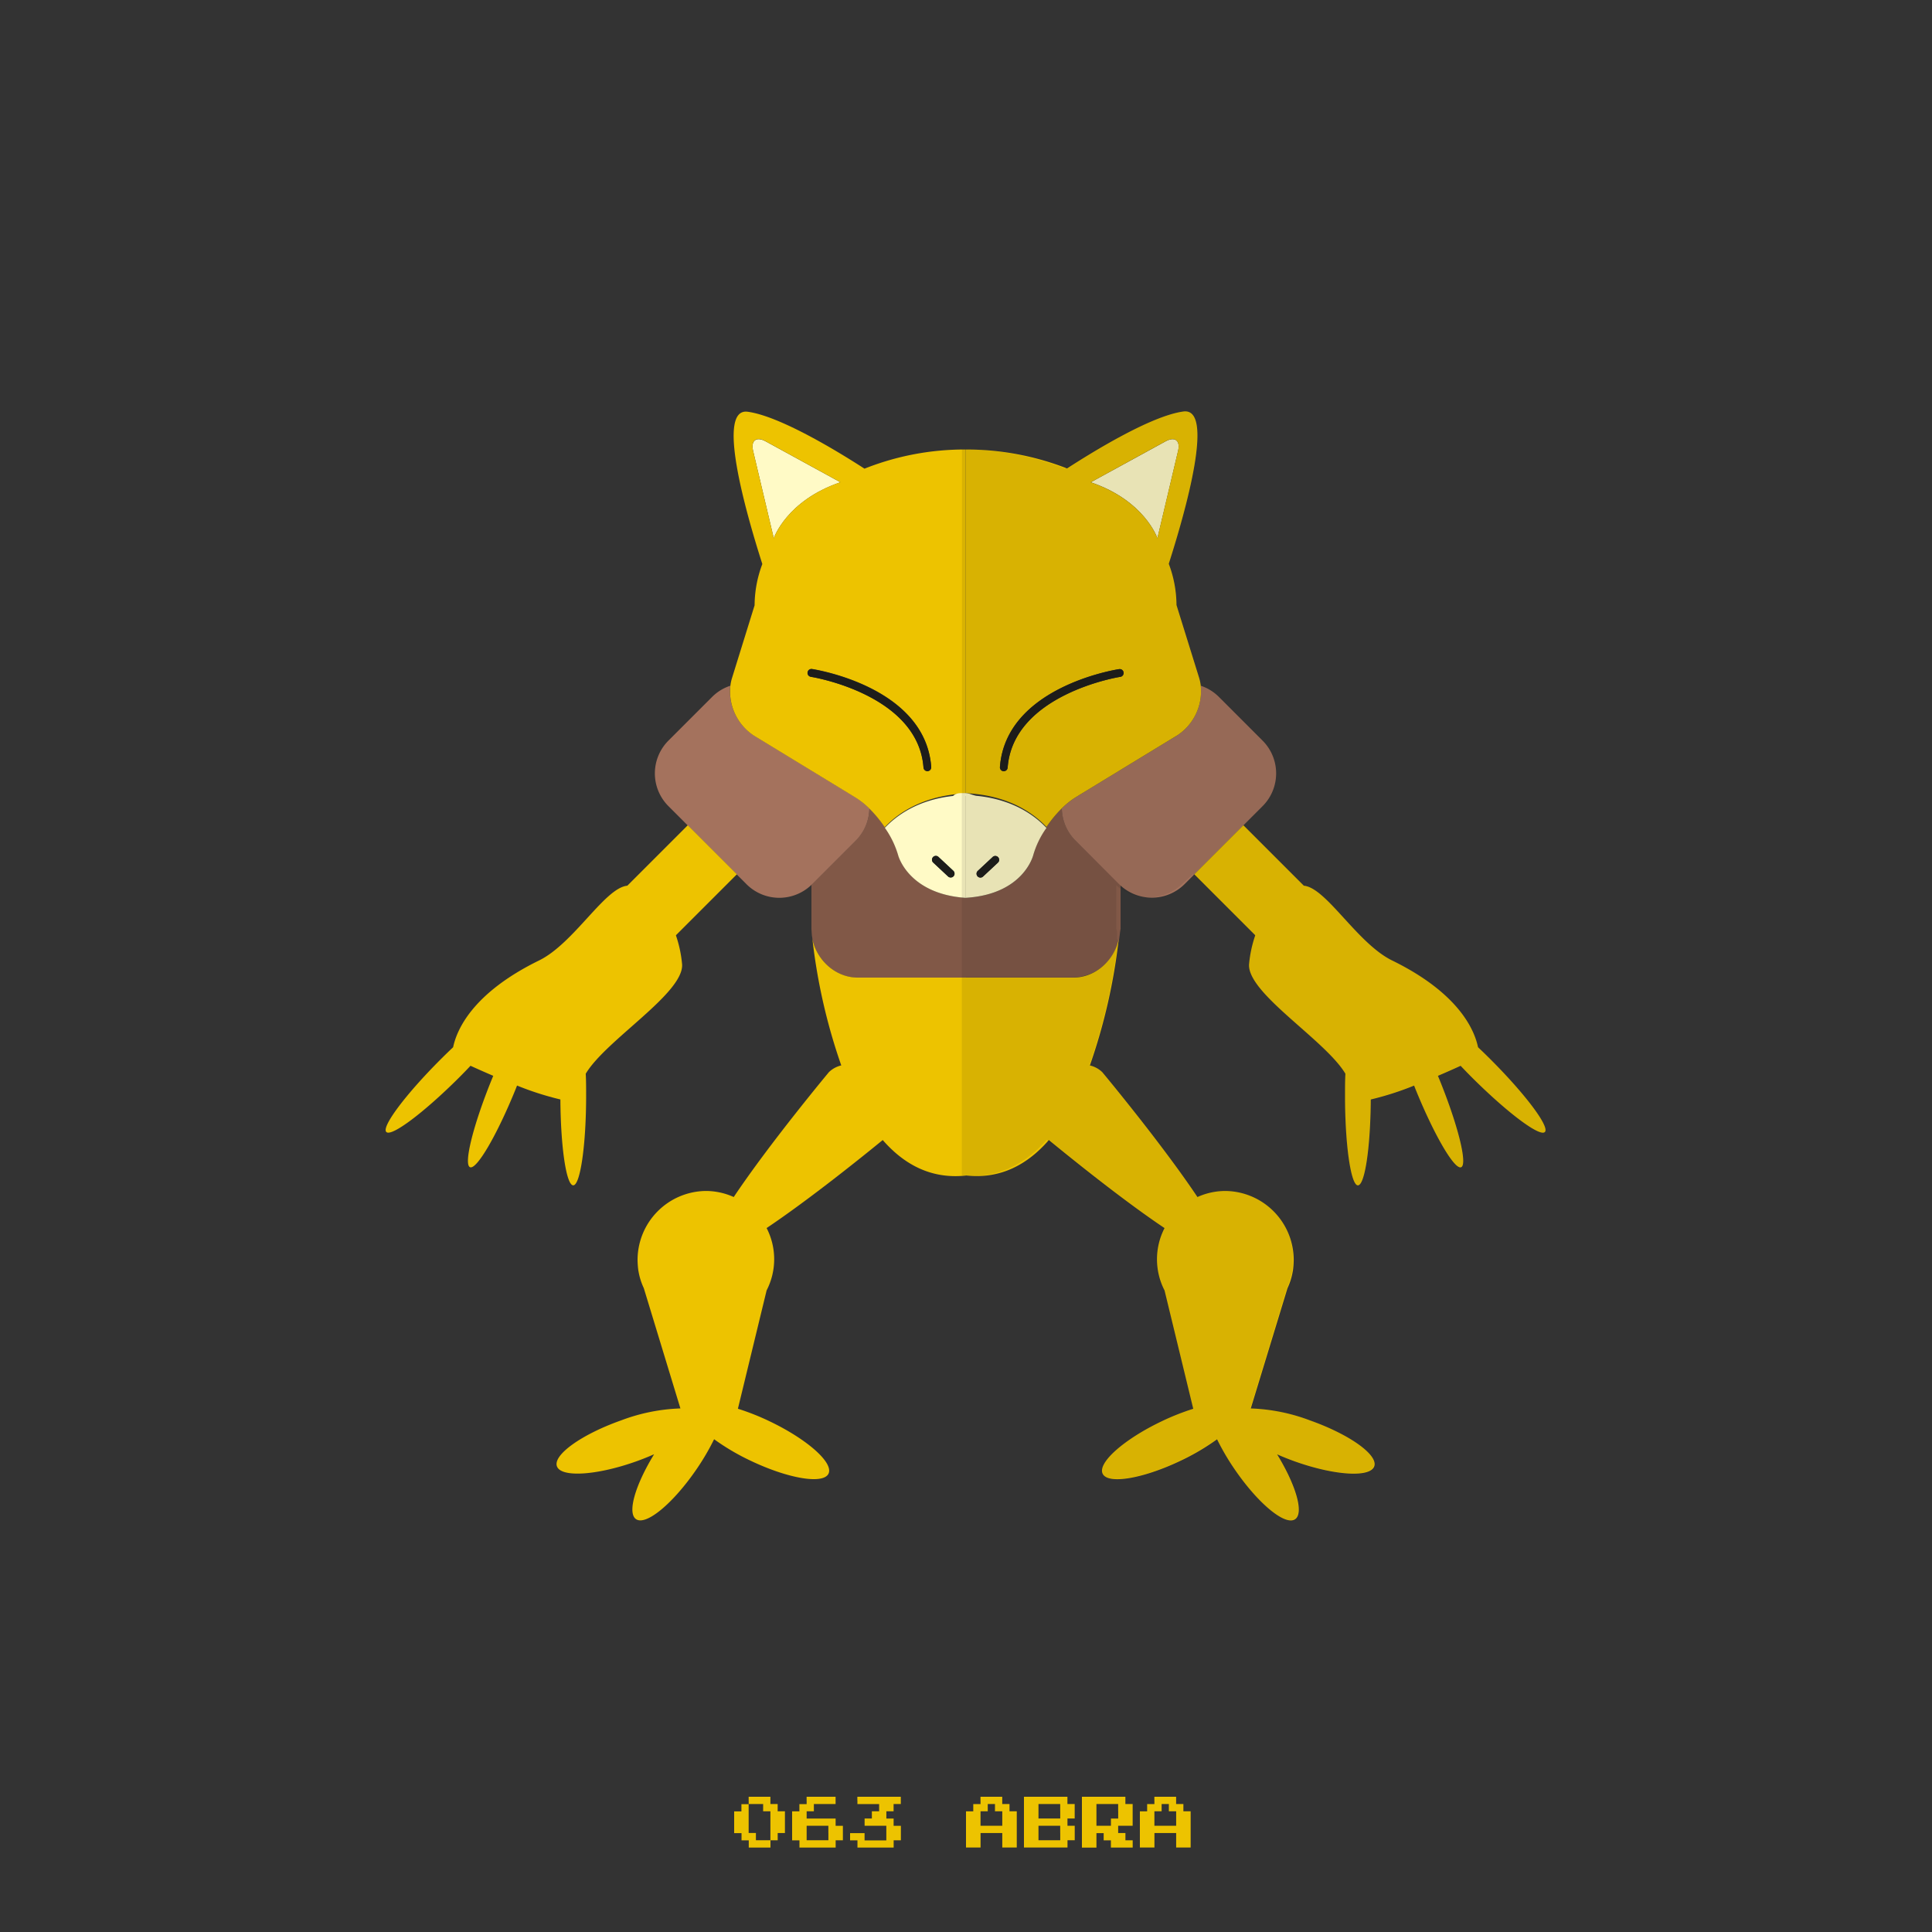 <?xml version="1.0" ?><svg id="pkft" viewBox="0 0 500 500" xmlns="http://www.w3.org/2000/svg"><rect x="0" y="0" width="500" height="500" fill="#333333" stroke="none"/><defs><style>.cls-1{fill:#fffac6;}.cls-2{fill:none;}.cls-3{fill:#815847;}.cls-4{fill:#a4725d;}.cls-5{fill:#edc300;}.cls-6{fill:#1d1d1b;}.cls-7{fill:#1a1a1a;opacity:0.1;}</style></defs><title/><path class="cls-1" d="M198.14,114.22c-2.41-1.32-3.87-.21-3.24,2.46l5.35,22.63s3.25-9.75,17.25-14.5Z"/><path class="cls-2" d="M198.14,114.22c-2.41-1.32-3.87-.21-3.24,2.46l5.35,22.63s3.25-9.75,17.25-14.5Z"/><path class="cls-3" d="M210.25,242.78c-0.18-1.55-.25-2.43-0.25-2.43A12.08,12.08,0,0,0,210.25,242.78Z"/><path class="cls-3" d="M232.47,221.26A24.26,24.26,0,0,0,229,214a31.25,31.25,0,0,0-4-4.84,12,12,0,0,1-3.49,8.29l-11.31,11.31L210,229v11.39s0.07,1.1.25,2.64c1.13,5.49,6,10,11.75,10h28V232.35C235.07,231.41,232.47,221.26,232.47,221.26Z"/><path class="cls-4" d="M221.46,206.37l-1.11-.68L195,190.27a13.64,13.64,0,0,1-6-12.8,11.87,11.87,0,0,0-4.68,2.87l-11.31,11.31a12,12,0,0,0,0,17l4.94,4.94,12.7,12.7,2.52,2.52A12,12,0,0,0,210,229l0.19-.17,11.31-11.31a12,12,0,0,0,3.49-8.29A20.41,20.41,0,0,0,221.46,206.37Z"/><path class="cls-5" d="M223.73,121.29c-6.64-4.29-21.8-13.59-30.23-14.73-8.16-1.1-.64,25.56,3.79,39.41a30.53,30.53,0,0,0-2,10.68l-5.86,18.87a11,11,0,0,0-.41,2,13.64,13.64,0,0,0,6,12.8l25.31,15.42,1.11,0.68a20.41,20.41,0,0,1,3.53,2.82,31.25,31.25,0,0,1,4,4.84c3.06-3.26,8.56-7.26,17.61-8.45,1.08-.14,2.2-0.25,3.38-0.31V116.33A70.18,70.18,0,0,0,223.73,121.29Zm-23.48,18-5.35-22.63c-0.63-2.68.82-3.79,3.24-2.46l19.36,10.6C203.5,129.57,200.25,139.32,200.25,139.32Zm9.6,35.83a1,1,0,0,1,.31-2c1.2,0.19,29.3,4.77,30.84,25.32a1,1,0,0,1-.92,1.07H240a1,1,0,0,1-1-.93C237.58,179.66,210.12,175.19,209.85,175.15Z"/><path class="cls-1" d="M250,206v-0.74c-1.18.06-2.3-.26-3.38,0.74H250Z"/><path class="cls-1" d="M229,214.24a23.76,23.76,0,0,1,3.45,7.13s2.6,10,17.53,11V206h-3.38C237.58,207,232.07,211,229,214.24Zm17.72,12.52a1,1,0,0,1-1.41,0l-3.75-3.5a1,1,0,1,1,1.36-1.46l3.75,3.5A1,1,0,0,1,246.73,226.75Z"/><path class="cls-6" d="M210.15,173.17a1,1,0,0,0-.31,2c0.28,0,27.73,4.51,29.16,23.5a1,1,0,0,0,1,.93h0.08a1,1,0,0,0,.92-1.07C239.46,177.94,211.35,173.36,210.15,173.17Z"/><path class="cls-6" d="M242.93,221.84a1,1,0,1,0-1.36,1.46l3.75,3.5a1,1,0,1,0,1.36-1.46Z"/><path class="cls-5" d="M175.05,241.92l15.65-15.65L178,213.57l-15.65,15.65c-5.82.53-13.82,14.93-22.85,19.35-17.28,8.46-21.31,18-22.23,22.45q-1.62,1.53-3.29,3.2c-9,9-15.33,17.44-14,18.74s9.69-5,18.74-14q1.59-1.59,3.05-3.14c1.68,0.77,3.7,1.67,5.88,2.6l-0.38.93c-4.82,11.85-7.34,22-5.63,22.72s7-8.35,11.81-20.21l0.36-.92a77,77,0,0,0,11.22,3.6c0.07,12.36,1.53,22.22,3.33,22.22s3.33-10.37,3.33-23.17c0-2,0-3.88-.1-5.71,5.19-8.72,25.35-20.77,24.94-28.29a32,32,0,0,0-1.6-7.52Z"/><path class="cls-5" d="M222,253c-5.77,0-10.63-4.51-11.75-10a150.15,150.15,0,0,0,7.47,32.73,6.85,6.85,0,0,0-3.2,1.74s-15.35,18.42-24.63,32.32a17.61,17.61,0,0,0-7.23-1.57A17.87,17.87,0,0,0,165,326.1a22.12,22.12,0,0,0,.23,2.9h0l0-.07a16.77,16.77,0,0,0,1.38,4.43l9.48,31.14a47.82,47.82,0,0,0-15.31,3.08c-10.24,3.62-17.69,8.94-16.65,11.89s10.19,2.4,20.43-1.23c1.66-.59,3.23-1.22,4.72-1.88-4.9,8-7,15.21-4.67,16.8,2.59,1.76,9.64-4.09,15.75-13.07a62,62,0,0,0,4.45-7.62,58.87,58.87,0,0,0,9.42,5.55c9.8,4.68,18.84,6.18,20.19,3.36s-5.51-8.91-15.31-13.58a62.06,62.06,0,0,0-8.14-3.22l7.43-30.63a17.59,17.59,0,0,0,0-16.13c11.07-7.42,24.93-18.59,30.05-22.78,5.48,6.29,12.52,10.18,21.56,9.19V253H222Z"/><path class="cls-1" d="M301.65,114.22c2.41-1.32,3.87-.21,3.24,2.46l-5.35,22.63s-3.25-9.75-17.25-14.5Z"/><path class="cls-2" d="M301.65,114.22c2.41-1.32,3.87-.21,3.24,2.46l-5.35,22.63s-3.25-9.75-17.25-14.5Z"/><path class="cls-3" d="M289.53,242.78c0.18-1.55.25-2.43,0.25-2.43A12.08,12.08,0,0,1,289.53,242.78Z"/><path class="cls-3" d="M267.42,221.26a24,24,0,0,1,3.4-7.24,31.1,31.1,0,0,1,4-4.84,11.94,11.94,0,0,0,3.48,8.29l11.42,11.31a1.28,1.28,0,0,1,.29.17v11.39s-0.18,1.1-.36,2.64a12.51,12.51,0,0,1-11.86,10H250V232.35C265,231.41,267.42,221.26,267.42,221.26Z"/><path class="cls-4" d="M278.32,206.37l1.11-.68,25.31-15.42a13.64,13.64,0,0,0,6-12.8,11.87,11.87,0,0,1,4.68,2.87l11.31,11.31a12,12,0,0,1,0,17l-4.94,4.94-12.7,12.7-2.52,2.52a12,12,0,0,1-16.78.17l-0.19-.17-11.31-11.31a12,12,0,0,1-3.49-8.29A20.41,20.41,0,0,1,278.32,206.37Z"/><path class="cls-5" d="M250,116.33v88.93c1,0.06,2.19.17,3.27,0.31,9,1.19,14.49,5.19,17.55,8.45a31.1,31.1,0,0,1,4-4.84,20.34,20.34,0,0,1,3.52-2.82l1.1-.68,25.31-15.42a13.64,13.64,0,0,0,6-12.8,11,11,0,0,0-.41-2l-5.87-18.87a30.53,30.53,0,0,0-2-10.68c4.43-13.85,11.95-40.52,3.79-39.41-8.43,1.14-23.48,10.44-30.12,14.73A71.65,71.65,0,0,0,250,116.33Zm32.28,8.48,19.36-10.6c2.41-1.32,3.87-.21,3.24,2.46l-5.35,22.63S296.28,129.57,282.28,124.82Zm-21.5,73.82a1,1,0,0,1-1,.93h-0.08a1,1,0,0,1-.92-1.07c1.54-20.56,29.65-25.14,30.84-25.32a1,1,0,0,1,.31,2C289.66,175.19,262.2,179.66,260.78,198.64Z"/><path class="cls-1" d="M250,206v-0.74c1,0.06,2.08.74,3.16,0.74H250Z"/><path class="cls-1" d="M253.16,206H250v26.35c15-.94,17.42-11.09,17.42-11.09a23,23,0,0,1,3.4-7C267.76,211,262.2,207,253.16,206Zm-0.06,19.34,3.75-3.5a1,1,0,1,1,1.36,1.46l-3.75,3.5A1,1,0,1,1,253.1,225.34Z"/><path class="cls-6" d="M289.63,173.17a1,1,0,0,1,.31,2c-0.28,0-27.73,4.51-29.16,23.5a1,1,0,0,1-1,.93h-0.08a1,1,0,0,1-.92-1.07C260.33,177.94,288.43,173.36,289.63,173.17Z"/><path class="cls-6" d="M256.85,221.84a1,1,0,1,1,1.36,1.46l-3.75,3.5a1,1,0,1,1-1.36-1.46Z"/><path class="cls-5" d="M324.73,241.92l-15.65-15.65,12.7-12.7,15.65,15.65c5.82,0.53,13.82,14.93,22.85,19.35,17.28,8.46,21.31,18,22.23,22.45q1.62,1.53,3.29,3.2c9,9,15.33,17.44,14,18.74s-9.69-5-18.74-14q-1.59-1.59-3.05-3.14c-1.68.77-3.7,1.67-5.88,2.6l0.38,0.93c4.82,11.85,7.34,22,5.63,22.72s-7-8.35-11.81-20.21l-0.36-.92a77,77,0,0,1-11.22,3.6c-0.07,12.36-1.53,22.22-3.33,22.22s-3.33-10.37-3.33-23.17c0-2,0-3.88.1-5.71-5.19-8.72-25.35-20.77-24.94-28.29a32,32,0,0,1,1.6-7.52Z"/><path class="cls-5" d="M277.78,253c5.77,0,10.63-4.51,11.75-10a150.15,150.15,0,0,1-7.47,32.73,6.85,6.85,0,0,1,3.2,1.74s15.35,18.42,24.63,32.32a17.61,17.61,0,0,1,7.23-1.57,17.87,17.87,0,0,1,17.69,17.9,22.12,22.12,0,0,1-.23,2.9h0l0-.07a16.77,16.77,0,0,1-1.38,4.43L323.7,364.5A47.82,47.82,0,0,1,339,367.59c10.24,3.62,17.69,8.94,16.65,11.89s-10.19,2.4-20.43-1.23c-1.66-.59-3.23-1.22-4.72-1.88,4.9,8,7,15.21,4.67,16.8-2.59,1.76-9.64-4.09-15.75-13.07a62,62,0,0,1-4.45-7.62,58.87,58.87,0,0,1-9.42,5.55c-9.8,4.68-18.84,6.18-20.19,3.36s5.51-8.91,15.31-13.58a62.06,62.06,0,0,1,8.14-3.22l-7.43-30.63a17.59,17.59,0,0,1,0-16.13c-11.07-7.42-24.82-18.59-29.94-22.78C266,301.31,259,305.21,250,304.21V253h27.78Z"/><path class="cls-7" d="M385.8,274.21q-1.67-1.67-3.29-3.2c-0.92-4.46-5-14-22.23-22.45-9-4.42-17-18.82-22.85-19.35l-15.65-15.65,4.94-4.94a12,12,0,0,0,0-17L315.4,180.35a11.87,11.87,0,0,0-4.68-2.87h0a11,11,0,0,0-.41-2l-5.87-18.87a30.53,30.53,0,0,0-2-10.68c4.43-13.85,11.95-40.52,3.79-39.41-8.43,1.14-24,10.44-30.62,14.73a74.34,74.34,0,0,0-26.66-5v88.93c1,0.06,2.69.17,3.77,0.31l1,0.12c-0.3,0-1-.09-1.27-0.12-1.08,0-2.54-.25-3.54-0.31v99c9,1,16.47-2.9,21.95-9.19,5.12,4.19,19.12,15.35,30.19,22.78a17.84,17.84,0,0,0,.18,16.13l7.46,30.63a61.9,61.9,0,0,0-8.12,3.22c-9.8,4.68-16.65,10.76-15.3,13.58s10.39,1.32,20.19-3.36a58.89,58.89,0,0,0,9.42-5.55,62.06,62.06,0,0,0,4.45,7.62c6.11,9,13.16,14.83,15.75,13.07,2.33-1.59.23-8.81-4.67-16.8,1.49,0.66,3.06,1.29,4.72,1.88,10.24,3.62,19.39,4.17,20.43,1.22s-6.41-8.28-16.65-11.9c-5.92-2.1-11.47-3.16-15.31-3.11l9.48-31.19a17.54,17.54,0,0,0,1.38-4.54l0-.15h0a17.66,17.66,0,0,0-24.69-18.82c-9.28-13.89-24.63-32.34-24.63-32.34a6.94,6.94,0,0,0-3.2-1.79,149.88,149.88,0,0,0,7.38-32c0.08-.27-0.35-0.54-0.29-0.82a5.83,5.83,0,0,0-.14-2.43v-11.2a12.65,12.65,0,0,0,17.07-.36l2.77-2.52,15.77,15.65s0.16,0.09.21,0.13a31.65,31.65,0,0,0-1.57,7.52c-0.42,7.52,19.76,19.57,25,28.29-0.07,1.83-.09,3.74-0.09,5.71,0,12.79,1.5,23.17,3.34,23.17s3.26-9.87,3.33-22.22a77,77,0,0,0,11.22-3.6l0.36,0.92c4.82,11.85,10.1,20.9,11.81,20.21s-0.82-10.86-5.63-22.72l-0.38-.93c2.19-.93,4.2-1.83,5.88-2.6q1.46,1.55,3.05,3.14c9,9,17.44,15.33,18.74,14S394.85,283.26,385.8,274.21Z"/><path class="cls-5" d="M193.75,465.94V465h5.63v1.88h1.88v1.88h1.88v5.63h-1.87v1.88h-1.87v1.88h-5.62v-1.87h-1.87v-1.87H190v-5.62h1.88v-1.87h1.88v-0.94Zm3.75,1.88v-0.94h-3.75v7.5h1.88v1.88h3.75v-7.5H197.5v-0.94Z"/><path class="cls-5" d="M208.75,465.94V465h7.5v1.88h-5.62v1.88h-1.87v1.88h7.5v1.88h1.88v3.75h-1.87v1.88h-9.37v-1.87H205v-7.5h1.88v-1.87h1.88v-0.94Zm5.63,8.44V472.5h-5.62v3.75h5.63v-1.87Z"/><path class="cls-5" d="M221.88,465.94V465h11.25v1.88h-1.87v1.88h-1.87v1.88h1.88v1.88h1.88v3.75h-1.87v1.88h-9.37v-1.87H220v-1.87h3.75v1.88h5.63V472.5h-5.62v-1.87h1.88v-1.87h1.88v-1.87h-5.62v-0.94Z"/><path class="cls-5" d="M253.75,465.94V465h5.63v1.88h1.88v1.88h1.88v9.38h-3.75v-3.75h-5.62v3.75H250v-9.37h1.88v-1.87h1.88v-0.94Zm3.75,1.88v-0.94h-1.87v1.88h-1.87v3.75h5.63v-3.75H257.5v-0.94Z"/><path class="cls-5" d="M265,471.56V465h11.25v1.88h1.88v3.75h-1.87v1.88h1.88v3.75h-1.87v1.88H265v-6.56Zm9.38-2.81v-1.87h-5.62v3.75h5.63v-1.87Zm0,5.63V472.5h-5.62v3.75h5.63v-1.87Z"/><path class="cls-5" d="M280,471.56V465h11.25v1.88h1.88v5.63h-3.75v1.88h1.88v1.88h1.88v1.88H287.5v-1.87h-1.87v-1.87h-1.87v3.75H280v-6.56Zm9.38-2.81v-1.87h-5.62v5.63h3.75v-1.87h1.88v-1.87Z"/><path class="cls-5" d="M298.75,465.94V465h5.63v1.88h1.88v1.88h1.88v9.38h-3.75v-3.75h-5.62v3.75H295v-9.37h1.88v-1.87h1.88v-0.94Zm3.75,1.88v-0.94h-1.87v1.88h-1.87v3.75h5.63v-3.75H302.5v-0.94Z"/></svg>